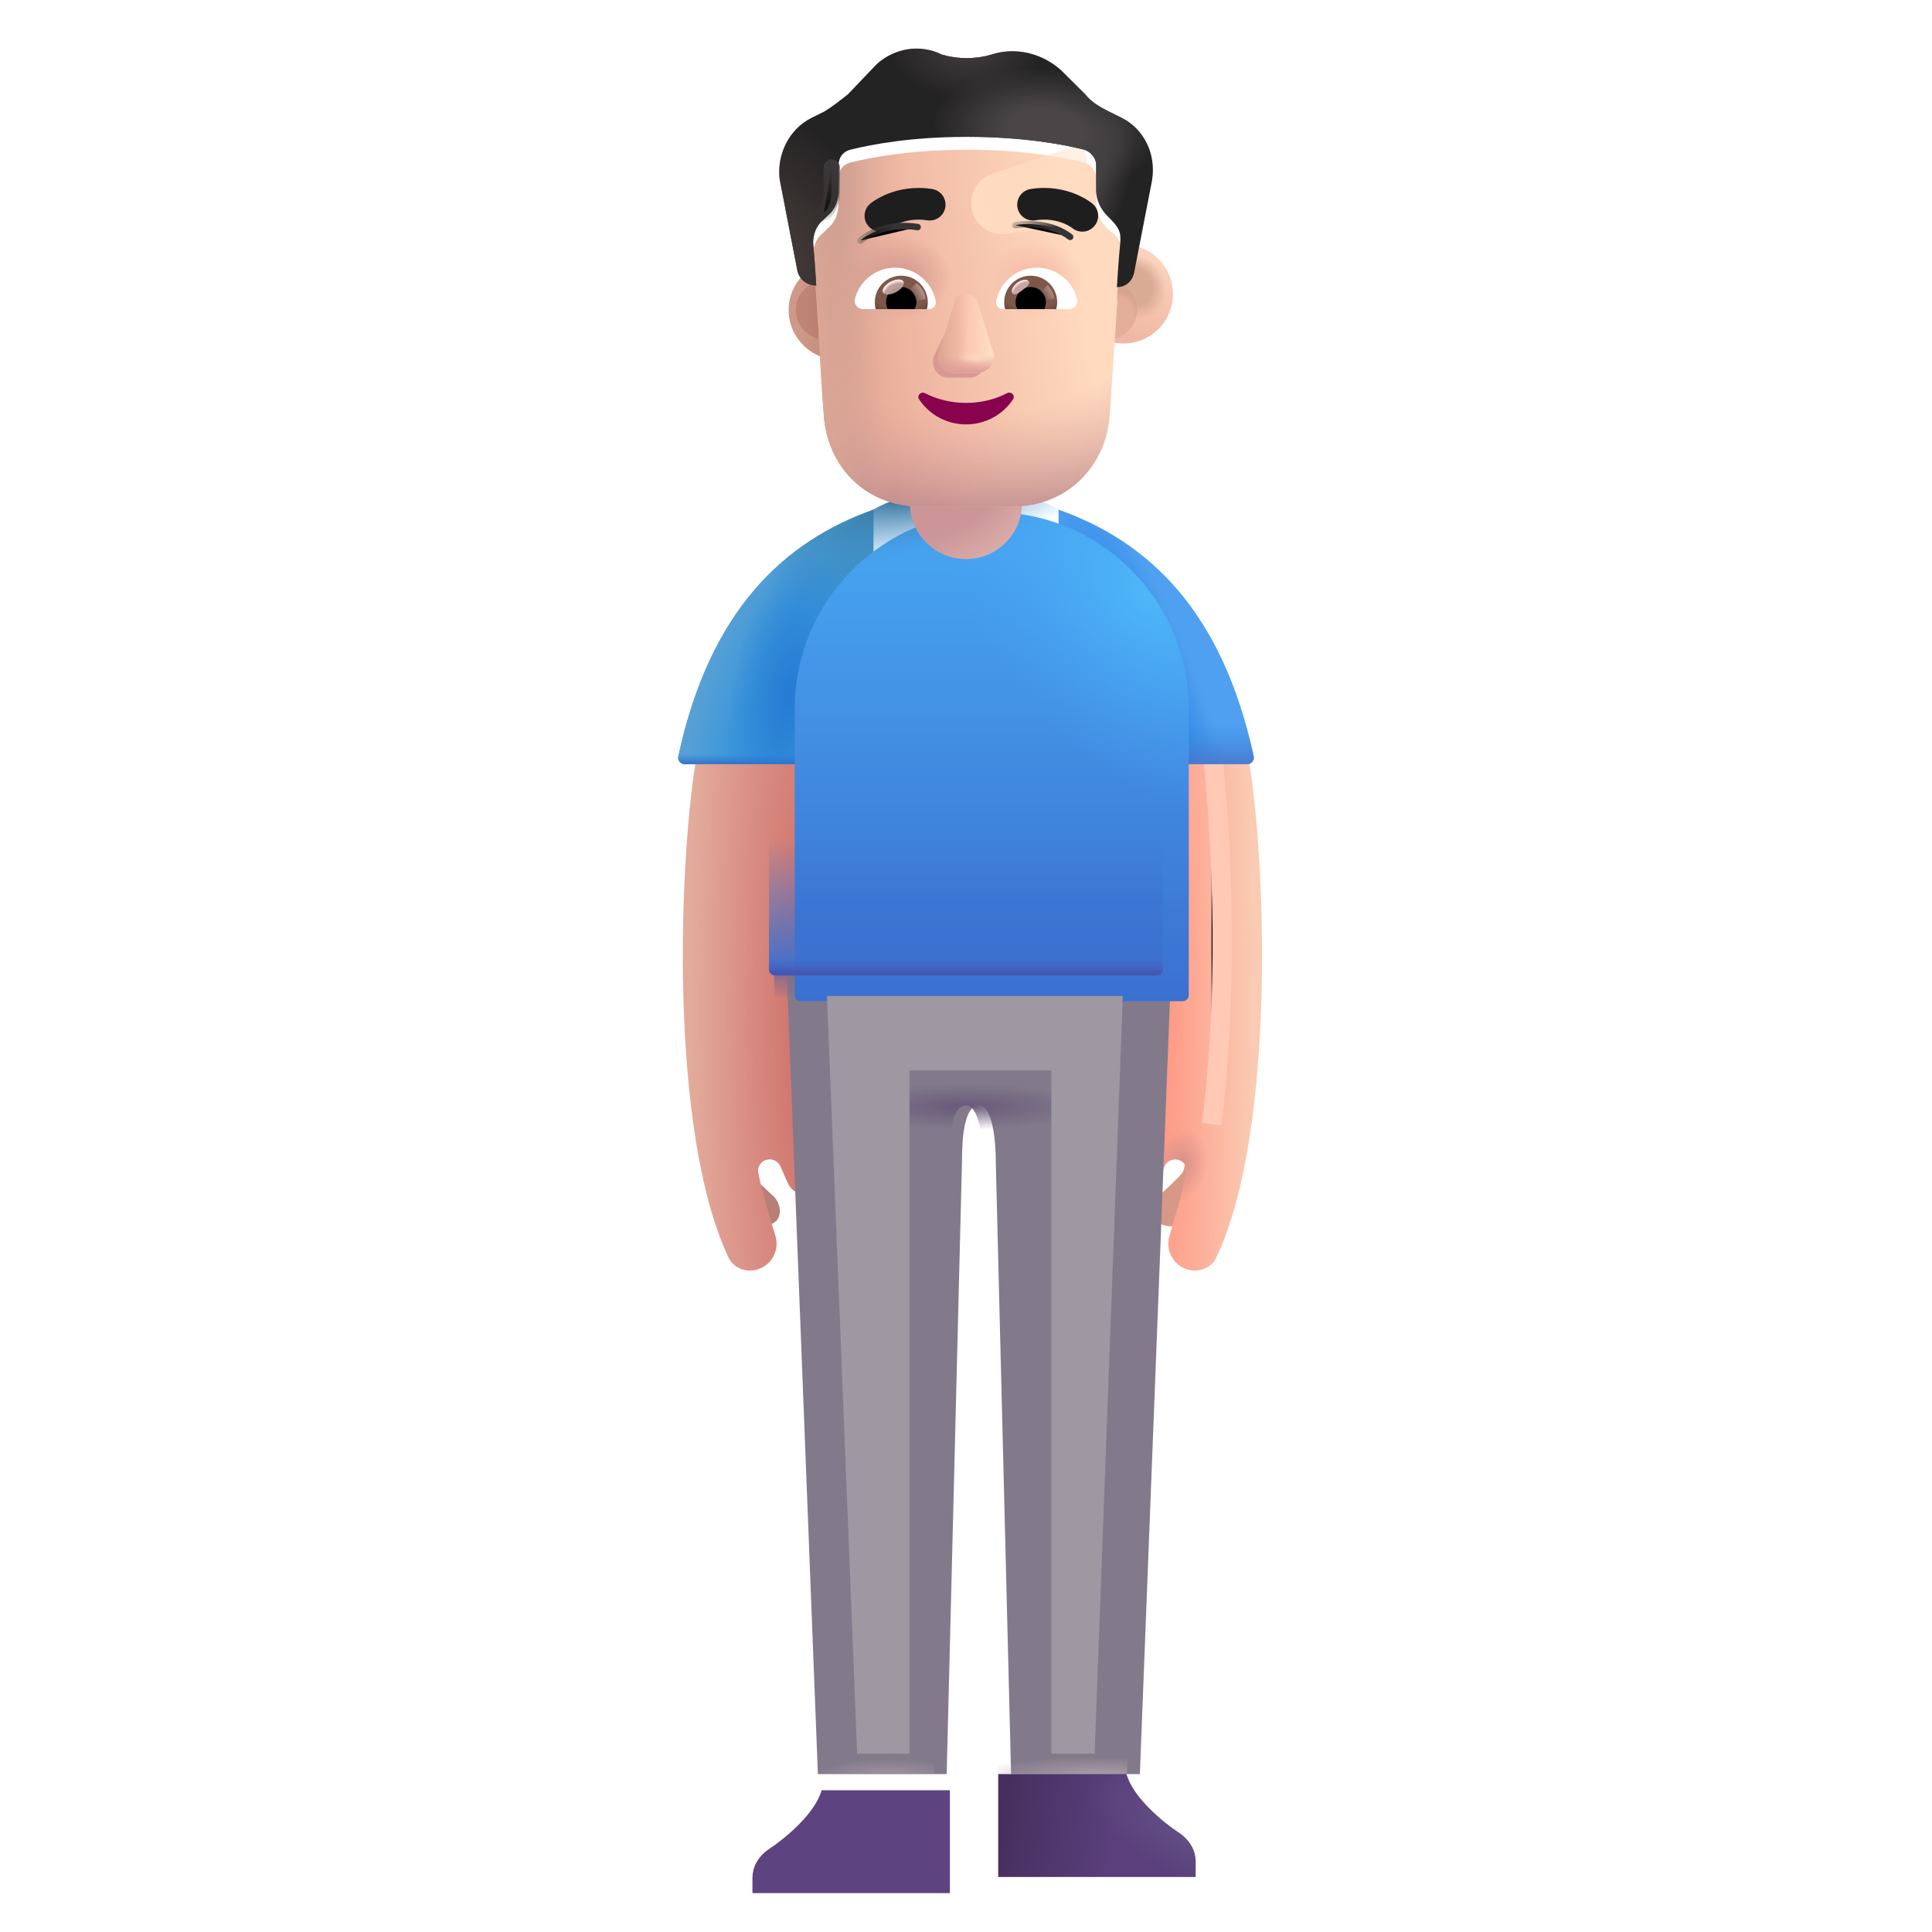 <svg viewBox="1 1 30 30" xmlns="http://www.w3.org/2000/svg">
<path d="M12.668 19.244C12.583 19.153 12.604 19.047 12.624 19.005H12.187L12.507 20.001C12.769 20.079 13.046 20.052 13.097 19.888C13.138 19.757 13.07 19.634 13.023 19.587C12.94 19.511 12.752 19.334 12.668 19.244Z" fill="#B87E78"/>
<path d="M19.332 19.244C19.417 19.153 19.396 19.047 19.375 19.005H19.813L19.493 20.001C19.231 20.079 18.954 20.052 18.903 19.888C18.862 19.757 18.93 19.634 18.977 19.587C19.06 19.511 19.248 19.334 19.332 19.244Z" fill="#D89888"/>
<g filter="url(#filter0_i_4002_184)">
<path d="M12.112 20.524C11.174 18.542 11.343 14.266 11.624 12.701H13.296C13.225 15.126 13.336 17.944 13.474 19.212C13.486 19.315 13.558 19.426 13.474 19.488C13.325 19.599 13.111 19.543 13.036 19.373L12.919 19.11C12.88 19.024 12.783 18.981 12.693 19.011C12.608 19.039 12.556 19.124 12.574 19.212C12.634 19.511 12.745 19.89 12.838 20.185C12.903 20.392 12.8 20.616 12.599 20.698C12.413 20.774 12.198 20.706 12.112 20.524Z" fill="#E3AB9B"/>
<path d="M12.112 20.524C11.174 18.542 11.343 14.266 11.624 12.701H13.296C13.225 15.126 13.336 17.944 13.474 19.212C13.486 19.315 13.558 19.426 13.474 19.488C13.325 19.599 13.111 19.543 13.036 19.373L12.919 19.11C12.88 19.024 12.783 18.981 12.693 19.011C12.608 19.039 12.556 19.124 12.574 19.212C12.634 19.511 12.745 19.89 12.838 20.185C12.903 20.392 12.8 20.616 12.599 20.698C12.413 20.774 12.198 20.706 12.112 20.524Z" fill="url(#paint0_radial_4002_184)"/>
</g>
<path d="M19.888 20.524C20.826 18.542 20.657 14.266 20.375 12.701H18.704C18.775 15.126 18.548 17.954 18.41 19.223C18.398 19.326 18.442 19.426 18.526 19.488C18.675 19.599 18.889 19.543 18.965 19.373L19.081 19.11C19.12 19.024 19.217 18.981 19.307 19.011C19.392 19.039 19.444 19.124 19.426 19.212C19.366 19.511 19.255 19.89 19.162 20.185C19.097 20.392 19.2 20.616 19.401 20.698C19.587 20.774 19.802 20.706 19.888 20.524Z" fill="#FACBB3"/>
<path d="M19.888 20.524C20.826 18.542 20.657 14.266 20.375 12.701H18.704C18.775 15.126 18.548 17.954 18.41 19.223C18.398 19.326 18.442 19.426 18.526 19.488C18.675 19.599 18.889 19.543 18.965 19.373L19.081 19.11C19.12 19.024 19.217 18.981 19.307 19.011C19.392 19.039 19.444 19.124 19.426 19.212C19.366 19.511 19.255 19.89 19.162 20.185C19.097 20.392 19.2 20.616 19.401 20.698C19.587 20.774 19.802 20.706 19.888 20.524Z" fill="url(#paint1_radial_4002_184)"/>
<path d="M19.888 20.524C20.826 18.542 20.657 14.266 20.375 12.701H18.704C18.775 15.126 18.548 17.954 18.41 19.223C18.398 19.326 18.442 19.426 18.526 19.488C18.675 19.599 18.889 19.543 18.965 19.373L19.081 19.11C19.12 19.024 19.217 18.981 19.307 19.011C19.392 19.039 19.444 19.124 19.426 19.212C19.366 19.511 19.255 19.89 19.162 20.185C19.097 20.392 19.2 20.616 19.401 20.698C19.587 20.774 19.802 20.706 19.888 20.524Z" fill="url(#paint2_radial_4002_184)"/>
<path d="M11.533 12.744C12.019 10.49 13.161 9.411 14.562 8.915V12.865H11.63C11.566 12.865 11.519 12.806 11.533 12.744Z" fill="#3B97DB"/>
<path d="M11.533 12.744C12.019 10.49 13.161 9.411 14.562 8.915V12.865H11.63C11.566 12.865 11.519 12.806 11.533 12.744Z" fill="url(#paint3_radial_4002_184)"/>
<path d="M11.533 12.744C12.019 10.49 13.161 9.411 14.562 8.915V12.865H11.63C11.566 12.865 11.519 12.806 11.533 12.744Z" fill="url(#paint4_radial_4002_184)"/>
<path d="M11.533 12.744C12.019 10.49 13.161 9.411 14.562 8.915V12.865H11.63C11.566 12.865 11.519 12.806 11.533 12.744Z" fill="url(#paint5_linear_4002_184)"/>
<path d="M11.533 12.744C12.019 10.49 13.161 9.411 14.562 8.915V12.865H11.63C11.566 12.865 11.519 12.806 11.533 12.744Z" fill="url(#paint6_radial_4002_184)"/>
<g filter="url(#filter1_f_4002_184)">
<path d="M19.813 12.581C19.938 13.581 20.113 16.156 19.813 18.456" stroke="#FFC9B6" stroke-width="0.3"/>
</g>
<path d="M20.468 12.744C19.981 10.49 18.839 9.411 17.438 8.915V12.865H20.37C20.434 12.865 20.481 12.806 20.468 12.744Z" fill="#4FA0F0"/>
<path d="M20.468 12.744C19.981 10.49 18.839 9.411 17.438 8.915V12.865H20.37C20.434 12.865 20.481 12.806 20.468 12.744Z" fill="url(#paint7_radial_4002_184)"/>
<path d="M20.468 12.744C19.981 10.49 18.839 9.411 17.438 8.915V12.865H20.37C20.434 12.865 20.481 12.806 20.468 12.744Z" fill="url(#paint8_linear_4002_184)"/>
<g filter="url(#filter2_i_4002_184)">
<path d="M13.016 16.095L13.5 28.548H15.5L15.738 19.025C15.738 18.697 15.767 18.165 16 18.165C16.212 18.165 16.263 18.72 16.262 19.025L16.5 28.548H18.5L18.984 16.095H13.016Z" fill="#827A8A"/>
</g>
<path d="M13.016 16.095L13.5 28.548H15.5L15.738 19.025C15.738 18.697 15.767 18.165 16 18.165C16.212 18.165 16.263 18.72 16.262 19.025L16.5 28.548H18.5L18.984 16.095H13.016Z" fill="url(#paint9_linear_4002_184)"/>
<path d="M13.016 16.095L13.5 28.548H15.5L15.738 19.025C15.738 18.697 15.767 18.165 16 18.165C16.212 18.165 16.263 18.72 16.262 19.025L16.5 28.548H18.5L18.984 16.095H13.016Z" fill="url(#paint10_radial_4002_184)"/>
<path d="M13.016 16.095L13.5 28.548H15.5L15.738 19.025C15.738 18.697 15.767 18.165 16 18.165C16.212 18.165 16.263 18.72 16.262 19.025L16.5 28.548H18.5L18.984 16.095H13.016Z" fill="url(#paint11_radial_4002_184)"/>
<path d="M13.016 16.095L13.5 28.548H15.5L15.738 19.025C15.738 18.697 15.767 18.165 16 18.165C16.212 18.165 16.263 18.72 16.262 19.025L16.5 28.548H18.5L18.984 16.095H13.016Z" fill="url(#paint12_radial_4002_184)"/>
<g filter="url(#filter3_i_4002_184)">
<path d="M12.941 11.611C12.941 9.921 14.311 8.552 16 8.552C17.689 8.552 19.059 9.921 19.059 11.611V16.052C19.059 16.104 19.017 16.146 18.965 16.146H13.035C12.983 16.146 12.941 16.104 12.941 16.052V11.611Z" fill="url(#paint13_linear_4002_184)"/>
<path d="M12.941 11.611C12.941 9.921 14.311 8.552 16 8.552C17.689 8.552 19.059 9.921 19.059 11.611V16.052C19.059 16.104 19.017 16.146 18.965 16.146H13.035C12.983 16.146 12.941 16.104 12.941 16.052V11.611Z" fill="url(#paint14_radial_4002_184)"/>
</g>
<path d="M12.941 11.611C12.941 9.921 14.311 8.552 16 8.552C17.689 8.552 19.059 9.921 19.059 11.611V16.052C19.059 16.104 19.017 16.146 18.965 16.146H13.035C12.983 16.146 12.941 16.104 12.941 16.052V11.611Z" fill="url(#paint15_linear_4002_184)"/>
<path d="M12.941 11.611C12.941 9.921 14.311 8.552 16 8.552C17.689 8.552 19.059 9.921 19.059 11.611V16.052C19.059 16.104 19.017 16.146 18.965 16.146H13.035C12.983 16.146 12.941 16.104 12.941 16.052V11.611Z" fill="url(#paint16_linear_4002_184)"/>
<path d="M12.941 11.611C12.941 9.921 14.311 8.552 16 8.552C17.689 8.552 19.059 9.921 19.059 11.611V16.052C19.059 16.104 19.017 16.146 18.965 16.146H13.035C12.983 16.146 12.941 16.104 12.941 16.052V11.611Z" fill="url(#paint17_radial_4002_184)"/>
<path d="M15.129 7.458H16.871V8.81C16.871 9.291 16.481 9.681 16 9.681C15.519 9.681 15.129 9.291 15.129 8.81V7.458Z" fill="url(#paint18_radial_4002_184)"/>
<g filter="url(#filter4_i_4002_184)">
<path d="M12.434 29.904V30.146H15.5V28.548H13.508C13.406 28.915 12.934 29.302 12.691 29.462C12.505 29.586 12.434 29.763 12.434 29.904Z" fill="#5D4480"/>
</g>
<path d="M19.566 29.904V30.146H16.5V28.548H18.492C18.594 28.915 19.066 29.302 19.309 29.462C19.495 29.586 19.566 29.763 19.566 29.904Z" fill="url(#paint19_linear_4002_184)"/>
<path d="M19.566 29.904V30.146H16.5V28.548H18.492C18.594 28.915 19.066 29.302 19.309 29.462C19.495 29.586 19.566 29.763 19.566 29.904Z" fill="url(#paint20_radial_4002_184)"/>
<g filter="url(#filter5_f_4002_184)">
<path d="M13.841 16.466L14.31 28.232H15.122V17.622H17.325V28.232H17.997L18.435 16.466H13.841Z" fill="#9D98A2"/>
</g>
<g filter="url(#filter6_i_4002_184)">
<circle cx="13.815" cy="5.815" r="0.769" fill="url(#paint21_radial_4002_184)"/>
</g>
<g filter="url(#filter7_f_4002_184)">
<circle cx="13.815" cy="5.815" r="0.458" fill="url(#paint22_linear_4002_184)"/>
</g>
<g filter="url(#filter8_i_4002_184)">
<circle cx="18.195" cy="5.815" r="0.769" fill="url(#paint23_linear_4002_184)"/>
<circle cx="18.195" cy="5.815" r="0.769" fill="url(#paint24_radial_4002_184)"/>
</g>
<g filter="url(#filter9_f_4002_184)">
<circle cx="18.195" cy="5.815" r="0.458" fill="#E4AF9A"/>
<circle cx="18.195" cy="5.815" r="0.458" fill="url(#paint25_radial_4002_184)"/>
<circle cx="18.195" cy="5.815" r="0.458" fill="url(#paint26_radial_4002_184)"/>
</g>
<g filter="url(#filter10_i_4002_184)">
<path d="M13.626 4.87C13.626 4.747 13.675 4.6 13.774 4.526L13.848 4.453C13.972 4.355 14.021 4.207 14.021 4.06V3.667C14.021 3.544 14.095 3.446 14.219 3.421C14.515 3.348 15.133 3.225 16.022 3.225C16.911 3.225 17.528 3.348 17.825 3.421C17.924 3.446 18.022 3.544 18.022 3.667V4.06C18.022 4.207 18.096 4.355 18.195 4.453C18.426 4.615 18.412 4.704 18.393 4.895C18.368 5.14 18.343 5.558 18.343 5.558C18.346 5.558 18.349 5.558 18.352 5.558L18.229 7.38C18.155 8.195 17.515 8.763 16.751 8.763H15.273C14.485 8.763 13.868 8.195 13.795 7.38C13.73 6.544 13.702 5.705 13.626 4.87Z" fill="url(#paint27_linear_4002_184)"/>
<path d="M13.626 4.87C13.626 4.747 13.675 4.6 13.774 4.526L13.848 4.453C13.972 4.355 14.021 4.207 14.021 4.06V3.667C14.021 3.544 14.095 3.446 14.219 3.421C14.515 3.348 15.133 3.225 16.022 3.225C16.911 3.225 17.528 3.348 17.825 3.421C17.924 3.446 18.022 3.544 18.022 3.667V4.06C18.022 4.207 18.096 4.355 18.195 4.453C18.426 4.615 18.412 4.704 18.393 4.895C18.368 5.14 18.343 5.558 18.343 5.558C18.346 5.558 18.349 5.558 18.352 5.558L18.229 7.38C18.155 8.195 17.515 8.763 16.751 8.763H15.273C14.485 8.763 13.868 8.195 13.795 7.38C13.73 6.544 13.702 5.705 13.626 4.87Z" fill="url(#paint28_radial_4002_184)"/>
<path d="M13.626 4.87C13.626 4.747 13.675 4.6 13.774 4.526L13.848 4.453C13.972 4.355 14.021 4.207 14.021 4.06V3.667C14.021 3.544 14.095 3.446 14.219 3.421C14.515 3.348 15.133 3.225 16.022 3.225C16.911 3.225 17.528 3.348 17.825 3.421C17.924 3.446 18.022 3.544 18.022 3.667V4.06C18.022 4.207 18.096 4.355 18.195 4.453C18.426 4.615 18.412 4.704 18.393 4.895C18.368 5.14 18.343 5.558 18.343 5.558C18.346 5.558 18.349 5.558 18.352 5.558L18.229 7.38C18.155 8.195 17.515 8.763 16.751 8.763H15.273C14.485 8.763 13.868 8.195 13.795 7.38C13.73 6.544 13.702 5.705 13.626 4.87Z" fill="url(#paint29_linear_4002_184)"/>
<path d="M13.626 4.87C13.626 4.747 13.675 4.6 13.774 4.526L13.848 4.453C13.972 4.355 14.021 4.207 14.021 4.06V3.667C14.021 3.544 14.095 3.446 14.219 3.421C14.515 3.348 15.133 3.225 16.022 3.225C16.911 3.225 17.528 3.348 17.825 3.421C17.924 3.446 18.022 3.544 18.022 3.667V4.06C18.022 4.207 18.096 4.355 18.195 4.453C18.426 4.615 18.412 4.704 18.393 4.895C18.368 5.14 18.343 5.558 18.343 5.558C18.346 5.558 18.349 5.558 18.352 5.558L18.229 7.38C18.155 8.195 17.515 8.763 16.751 8.763H15.273C14.485 8.763 13.868 8.195 13.795 7.38C13.73 6.544 13.702 5.705 13.626 4.87Z" fill="url(#paint30_linear_4002_184)"/>
<path d="M13.626 4.87C13.626 4.747 13.675 4.6 13.774 4.526L13.848 4.453C13.972 4.355 14.021 4.207 14.021 4.06V3.667C14.021 3.544 14.095 3.446 14.219 3.421C14.515 3.348 15.133 3.225 16.022 3.225C16.911 3.225 17.528 3.348 17.825 3.421C17.924 3.446 18.022 3.544 18.022 3.667V4.06C18.022 4.207 18.096 4.355 18.195 4.453C18.426 4.615 18.412 4.704 18.393 4.895C18.368 5.14 18.343 5.558 18.343 5.558C18.346 5.558 18.349 5.558 18.352 5.558L18.229 7.38C18.155 8.195 17.515 8.763 16.751 8.763H15.273C14.485 8.763 13.868 8.195 13.795 7.38C13.73 6.544 13.702 5.705 13.626 4.87Z" fill="url(#paint31_radial_4002_184)"/>
<path d="M13.626 4.87C13.626 4.747 13.675 4.6 13.774 4.526L13.848 4.453C13.972 4.355 14.021 4.207 14.021 4.06V3.667C14.021 3.544 14.095 3.446 14.219 3.421C14.515 3.348 15.133 3.225 16.022 3.225C16.911 3.225 17.528 3.348 17.825 3.421C17.924 3.446 18.022 3.544 18.022 3.667V4.06C18.022 4.207 18.096 4.355 18.195 4.453C18.426 4.615 18.412 4.704 18.393 4.895C18.368 5.14 18.343 5.558 18.343 5.558C18.346 5.558 18.349 5.558 18.352 5.558L18.229 7.38C18.155 8.195 17.515 8.763 16.751 8.763H15.273C14.485 8.763 13.868 8.195 13.795 7.38C13.73 6.544 13.702 5.705 13.626 4.87Z" fill="url(#paint32_radial_4002_184)"/>
</g>
<g filter="url(#filter11_f_4002_184)">
<path d="M17.826 3.225L16.409 3.697C16.168 3.778 16.03 4.032 16.095 4.278C16.157 4.513 16.384 4.665 16.625 4.633L18.034 4.444L17.826 3.225Z" fill="url(#paint33_linear_4002_184)"/>
</g>
<g filter="url(#filter12_i_4002_184)">
<path d="M18.22 2.832L18.418 2.93C18.763 3.102 18.961 3.495 18.887 3.912L18.615 5.312C18.591 5.457 18.495 5.554 18.352 5.558C18.349 5.558 18.346 5.558 18.343 5.558C18.343 5.558 18.368 5.14 18.393 4.895C18.413 4.695 18.378 4.634 18.195 4.453C18.096 4.354 18.022 4.207 18.022 4.06V3.667C18.022 3.544 17.924 3.446 17.825 3.421C17.528 3.348 16.911 3.225 16.022 3.225C15.133 3.225 14.515 3.348 14.219 3.421C14.095 3.446 14.021 3.544 14.021 3.667V4.06C14.021 4.207 13.972 4.354 13.848 4.453L13.774 4.526C13.675 4.6 13.626 4.747 13.626 4.87C13.651 5.14 13.675 5.533 13.675 5.533C13.668 5.533 13.66 5.533 13.653 5.532C13.515 5.523 13.402 5.427 13.379 5.288L13.107 3.888C13.058 3.495 13.256 3.102 13.601 2.93L13.799 2.832C13.922 2.758 14.046 2.66 14.169 2.562L14.614 2.095C14.886 1.85 15.281 1.776 15.627 1.948C15.874 2.021 16.145 2.021 16.392 1.948C16.763 1.825 17.183 1.923 17.479 2.193L17.849 2.562C17.948 2.685 18.072 2.758 18.22 2.832Z" fill="#242324"/>
<path d="M18.22 2.832L18.418 2.93C18.763 3.102 18.961 3.495 18.887 3.912L18.615 5.312C18.591 5.457 18.495 5.554 18.352 5.558C18.349 5.558 18.346 5.558 18.343 5.558C18.343 5.558 18.368 5.14 18.393 4.895C18.413 4.695 18.378 4.634 18.195 4.453C18.096 4.354 18.022 4.207 18.022 4.06V3.667C18.022 3.544 17.924 3.446 17.825 3.421C17.528 3.348 16.911 3.225 16.022 3.225C15.133 3.225 14.515 3.348 14.219 3.421C14.095 3.446 14.021 3.544 14.021 3.667V4.06C14.021 4.207 13.972 4.354 13.848 4.453L13.774 4.526C13.675 4.6 13.626 4.747 13.626 4.87C13.651 5.14 13.675 5.533 13.675 5.533C13.668 5.533 13.66 5.533 13.653 5.532C13.515 5.523 13.402 5.427 13.379 5.288L13.107 3.888C13.058 3.495 13.256 3.102 13.601 2.93L13.799 2.832C13.922 2.758 14.046 2.66 14.169 2.562L14.614 2.095C14.886 1.85 15.281 1.776 15.627 1.948C15.874 2.021 16.145 2.021 16.392 1.948C16.763 1.825 17.183 1.923 17.479 2.193L17.849 2.562C17.948 2.685 18.072 2.758 18.22 2.832Z" fill="url(#paint34_radial_4002_184)"/>
<path d="M18.22 2.832L18.418 2.93C18.763 3.102 18.961 3.495 18.887 3.912L18.615 5.312C18.591 5.457 18.495 5.554 18.352 5.558C18.349 5.558 18.346 5.558 18.343 5.558C18.343 5.558 18.368 5.14 18.393 4.895C18.413 4.695 18.378 4.634 18.195 4.453C18.096 4.354 18.022 4.207 18.022 4.06V3.667C18.022 3.544 17.924 3.446 17.825 3.421C17.528 3.348 16.911 3.225 16.022 3.225C15.133 3.225 14.515 3.348 14.219 3.421C14.095 3.446 14.021 3.544 14.021 3.667V4.06C14.021 4.207 13.972 4.354 13.848 4.453L13.774 4.526C13.675 4.6 13.626 4.747 13.626 4.87C13.651 5.14 13.675 5.533 13.675 5.533C13.668 5.533 13.66 5.533 13.653 5.532C13.515 5.523 13.402 5.427 13.379 5.288L13.107 3.888C13.058 3.495 13.256 3.102 13.601 2.93L13.799 2.832C13.922 2.758 14.046 2.66 14.169 2.562L14.614 2.095C14.886 1.85 15.281 1.776 15.627 1.948C15.874 2.021 16.145 2.021 16.392 1.948C16.763 1.825 17.183 1.923 17.479 2.193L17.849 2.562C17.948 2.685 18.072 2.758 18.22 2.832Z" fill="url(#paint35_radial_4002_184)"/>
<path d="M18.22 2.832L18.418 2.93C18.763 3.102 18.961 3.495 18.887 3.912L18.615 5.312C18.591 5.457 18.495 5.554 18.352 5.558C18.349 5.558 18.346 5.558 18.343 5.558C18.343 5.558 18.368 5.14 18.393 4.895C18.413 4.695 18.378 4.634 18.195 4.453C18.096 4.354 18.022 4.207 18.022 4.06V3.667C18.022 3.544 17.924 3.446 17.825 3.421C17.528 3.348 16.911 3.225 16.022 3.225C15.133 3.225 14.515 3.348 14.219 3.421C14.095 3.446 14.021 3.544 14.021 3.667V4.06C14.021 4.207 13.972 4.354 13.848 4.453L13.774 4.526C13.675 4.6 13.626 4.747 13.626 4.87C13.651 5.14 13.675 5.533 13.675 5.533C13.668 5.533 13.66 5.533 13.653 5.532C13.515 5.523 13.402 5.427 13.379 5.288L13.107 3.888C13.058 3.495 13.256 3.102 13.601 2.93L13.799 2.832C13.922 2.758 14.046 2.66 14.169 2.562L14.614 2.095C14.886 1.85 15.281 1.776 15.627 1.948C15.874 2.021 16.145 2.021 16.392 1.948C16.763 1.825 17.183 1.923 17.479 2.193L17.849 2.562C17.948 2.685 18.072 2.758 18.22 2.832Z" fill="url(#paint36_radial_4002_184)"/>
<path d="M18.22 2.832L18.418 2.93C18.763 3.102 18.961 3.495 18.887 3.912L18.615 5.312C18.591 5.457 18.495 5.554 18.352 5.558C18.349 5.558 18.346 5.558 18.343 5.558C18.343 5.558 18.368 5.14 18.393 4.895C18.413 4.695 18.378 4.634 18.195 4.453C18.096 4.354 18.022 4.207 18.022 4.06V3.667C18.022 3.544 17.924 3.446 17.825 3.421C17.528 3.348 16.911 3.225 16.022 3.225C15.133 3.225 14.515 3.348 14.219 3.421C14.095 3.446 14.021 3.544 14.021 3.667V4.06C14.021 4.207 13.972 4.354 13.848 4.453L13.774 4.526C13.675 4.6 13.626 4.747 13.626 4.87C13.651 5.14 13.675 5.533 13.675 5.533C13.668 5.533 13.66 5.533 13.653 5.532C13.515 5.523 13.402 5.427 13.379 5.288L13.107 3.888C13.058 3.495 13.256 3.102 13.601 2.93L13.799 2.832C13.922 2.758 14.046 2.66 14.169 2.562L14.614 2.095C14.886 1.85 15.281 1.776 15.627 1.948C15.874 2.021 16.145 2.021 16.392 1.948C16.763 1.825 17.183 1.923 17.479 2.193L17.849 2.562C17.948 2.685 18.072 2.758 18.22 2.832Z" fill="url(#paint37_radial_4002_184)"/>
</g>
<g filter="url(#filter13_f_4002_184)">
<path d="M15.874 5.758L15.497 6.541C15.45 6.702 15.562 6.863 15.721 6.863H16.061C16.22 6.863 16.332 6.699 16.285 6.541L16.056 5.758C16.007 5.585 15.926 5.585 15.874 5.758Z" fill="#D89992"/>
</g>
<g filter="url(#filter14_f_4002_184)">
<path d="M15.825 5.683L15.581 6.466C15.531 6.627 15.65 6.788 15.82 6.788H16.182C16.352 6.788 16.472 6.624 16.422 6.466L16.177 5.683C16.125 5.51 15.88 5.51 15.825 5.683Z" fill="#FBC4B1"/>
<path d="M15.825 5.683L15.581 6.466C15.531 6.627 15.65 6.788 15.82 6.788H16.182C16.352 6.788 16.472 6.624 16.422 6.466L16.177 5.683C16.125 5.51 15.88 5.51 15.825 5.683Z" fill="url(#paint38_linear_4002_184)"/>
<path d="M15.825 5.683L15.581 6.466C15.531 6.627 15.65 6.788 15.82 6.788H16.182C16.352 6.788 16.472 6.624 16.422 6.466L16.177 5.683C16.125 5.51 15.88 5.51 15.825 5.683Z" fill="url(#paint39_linear_4002_184)"/>
<path d="M15.825 5.683L15.581 6.466C15.531 6.627 15.65 6.788 15.82 6.788H16.182C16.352 6.788 16.472 6.624 16.422 6.466L16.177 5.683C16.125 5.51 15.88 5.51 15.825 5.683Z" fill="url(#paint40_linear_4002_184)"/>
<path d="M15.825 5.683L15.581 6.466C15.531 6.627 15.65 6.788 15.82 6.788H16.182C16.352 6.788 16.472 6.624 16.422 6.466L16.177 5.683C16.125 5.51 15.88 5.51 15.825 5.683Z" fill="url(#paint41_radial_4002_184)"/>
</g>
<path d="M16.001 7.256C15.767 7.256 15.548 7.201 15.363 7.105C15.3 7.073 15.232 7.144 15.272 7.201C15.426 7.434 15.695 7.59 16.001 7.59C16.307 7.59 16.576 7.434 16.73 7.201C16.77 7.141 16.702 7.073 16.639 7.105C16.454 7.201 16.237 7.256 16.001 7.256Z" fill="#88024E"/>
<g filter="url(#filter15_i_4002_184)">
<path d="M17.713 4.562L17.713 4.562L17.712 4.561L17.71 4.559L17.704 4.555C17.7 4.552 17.695 4.547 17.688 4.542C17.674 4.532 17.656 4.52 17.633 4.505C17.587 4.477 17.522 4.441 17.44 4.408C17.275 4.343 17.039 4.29 16.753 4.335C16.619 4.357 16.527 4.482 16.548 4.617C16.569 4.751 16.695 4.842 16.829 4.821C17.012 4.792 17.159 4.826 17.259 4.865C17.31 4.885 17.348 4.907 17.372 4.922C17.384 4.929 17.393 4.935 17.398 4.939C17.399 4.94 17.401 4.941 17.401 4.942C17.505 5.027 17.659 5.012 17.745 4.908C17.832 4.804 17.818 4.649 17.713 4.562Z" fill="#1E1E1E"/>
</g>
<g filter="url(#filter16_i_4002_184)">
<path d="M14.264 4.562L14.264 4.562L14.264 4.562L14.265 4.561L14.267 4.559L14.273 4.555C14.277 4.552 14.283 4.547 14.289 4.542C14.303 4.532 14.321 4.52 14.344 4.505C14.39 4.477 14.455 4.441 14.537 4.408C14.703 4.343 14.939 4.29 15.225 4.335C15.359 4.357 15.45 4.482 15.429 4.617C15.408 4.751 15.282 4.842 15.148 4.821C14.965 4.792 14.818 4.826 14.718 4.865C14.668 4.885 14.629 4.907 14.605 4.922C14.593 4.929 14.584 4.935 14.58 4.939C14.578 4.94 14.576 4.941 14.576 4.942C14.472 5.027 14.318 5.012 14.232 4.908C14.145 4.804 14.159 4.649 14.264 4.562Z" fill="#1E1E1E"/>
</g>
<path d="M17.101 5.156C17.401 5.156 17.655 5.363 17.724 5.643C17.745 5.724 17.683 5.8 17.601 5.8H16.574C16.509 5.8 16.456 5.74 16.469 5.675C16.527 5.38 16.787 5.156 17.101 5.156Z" fill="white"/>
<path d="M17.005 5.281C17.233 5.281 17.416 5.466 17.416 5.692C17.416 5.729 17.41 5.767 17.401 5.8H16.608C16.598 5.765 16.593 5.729 16.593 5.692C16.593 5.466 16.777 5.281 17.005 5.281Z" fill="url(#paint42_radial_4002_184)"/>
<path d="M16.77 5.692C16.77 5.561 16.875 5.457 17.005 5.457C17.136 5.457 17.241 5.561 17.241 5.692C17.241 5.731 17.231 5.768 17.215 5.8H16.798C16.779 5.768 16.77 5.731 16.77 5.692Z" fill="black"/>
<g filter="url(#filter17_f_4002_184)">
<path d="M16.975 5.368C17.004 5.407 16.943 5.455 16.874 5.507C16.804 5.559 16.752 5.595 16.723 5.556C16.694 5.517 16.727 5.443 16.796 5.391C16.866 5.339 16.946 5.329 16.975 5.368Z" fill="#C7A7A3"/>
<path d="M16.975 5.368C17.004 5.407 16.943 5.455 16.874 5.507C16.804 5.559 16.752 5.595 16.723 5.556C16.694 5.517 16.727 5.443 16.796 5.391C16.866 5.339 16.946 5.329 16.975 5.368Z" fill="url(#paint43_radial_4002_184)"/>
</g>
<g filter="url(#filter18_f_4002_184)">
<path d="M17.371 5.638C17.356 5.531 17.294 5.451 17.265 5.425L17.145 5.556L17.199 5.661L17.371 5.638Z" fill="url(#paint44_linear_4002_184)"/>
</g>
<path d="M14.899 5.156C14.598 5.156 14.345 5.363 14.275 5.643C14.255 5.724 14.317 5.8 14.399 5.8H15.426C15.491 5.8 15.543 5.74 15.53 5.675C15.473 5.38 15.211 5.156 14.899 5.156Z" fill="white"/>
<path d="M14.994 5.281C14.767 5.281 14.584 5.466 14.584 5.692C14.584 5.729 14.589 5.767 14.598 5.8H15.392C15.402 5.765 15.407 5.729 15.407 5.692C15.405 5.466 15.222 5.281 14.994 5.281Z" fill="url(#paint45_radial_4002_184)"/>
<path d="M15.23 5.692C15.23 5.561 15.125 5.457 14.994 5.457C14.864 5.457 14.759 5.561 14.759 5.692C14.759 5.731 14.768 5.768 14.785 5.8H15.202C15.218 5.768 15.23 5.731 15.23 5.692Z" fill="black"/>
<g filter="url(#filter19_f_4002_184)">
<path d="M15.37 5.644C15.37 5.511 15.262 5.422 15.233 5.396L15.1 5.524L15.182 5.69L15.37 5.644Z" fill="url(#paint46_linear_4002_184)"/>
</g>
<g filter="url(#filter20_f_4002_184)">
<ellipse cx="14.87" cy="5.456" rx="0.179" ry="0.091" transform="rotate(-27.914 14.87 5.456)" fill="#C7A7A3" fill-opacity="0.9"/>
<ellipse cx="14.87" cy="5.456" rx="0.179" ry="0.091" transform="rotate(-27.914 14.87 5.456)" fill="url(#paint47_radial_4002_184)"/>
</g>
<g filter="url(#filter21_f_4002_184)">
<path d="M16.766 4.496C16.964 4.461 17.35 4.471 17.617 4.679" stroke="url(#paint48_linear_4002_184)" stroke-width="0.1" stroke-linecap="round"/>
</g>
<g filter="url(#filter22_f_4002_184)">
<path d="M14.362 4.734C14.513 4.601 14.842 4.461 15.249 4.526" stroke="url(#paint49_linear_4002_184)" stroke-width="0.1" stroke-linecap="round"/>
</g>
<g filter="url(#filter23_f_4002_184)">
<path d="M13.914 3.599V4.013C13.91 4.081 13.882 4.234 13.795 4.299" stroke="url(#paint50_linear_4002_184)" stroke-width="0.25" stroke-linecap="round"/>
</g>
<defs>
<filter id="filter0_i_4002_184" x="11.403" y="12.701" width="2.311" height="8.028" filterUnits="userSpaceOnUse" color-interpolation-filters="sRGB">
<feFlood flood-opacity="0" result="BackgroundImageFix"/>
<feBlend mode="normal" in="SourceGraphic" in2="BackgroundImageFix" result="shape"/>
<feColorMatrix in="SourceAlpha" type="matrix" values="0 0 0 0 0 0 0 0 0 0 0 0 0 0 0 0 0 0 127 0" result="hardAlpha"/>
<feOffset dx="0.2"/>
<feGaussianBlur stdDeviation="0.1"/>
<feComposite in2="hardAlpha" operator="arithmetic" k2="-1" k3="1"/>
<feColorMatrix type="matrix" values="0 0 0 0 0.973 0 0 0 0 0.749 0 0 0 0 0.659 0 0 0 1 0"/>
<feBlend mode="normal" in2="shape" result="effect1_innerShadow_4002_184"/>
</filter>
<filter id="filter1_f_4002_184" x="19.164" y="12.063" width="1.464" height="6.913" filterUnits="userSpaceOnUse" color-interpolation-filters="sRGB">
<feFlood flood-opacity="0" result="BackgroundImageFix"/>
<feBlend mode="normal" in="SourceGraphic" in2="BackgroundImageFix" result="shape"/>
<feGaussianBlur stdDeviation="0.25" result="effect1_foregroundBlur_4002_184"/>
</filter>
<filter id="filter2_i_4002_184" x="13.016" y="16.095" width="6.169" height="12.453" filterUnits="userSpaceOnUse" color-interpolation-filters="sRGB">
<feFlood flood-opacity="0" result="BackgroundImageFix"/>
<feBlend mode="normal" in="SourceGraphic" in2="BackgroundImageFix" result="shape"/>
<feColorMatrix in="SourceAlpha" type="matrix" values="0 0 0 0 0 0 0 0 0 0 0 0 0 0 0 0 0 0 127 0" result="hardAlpha"/>
<feOffset dx="0.2"/>
<feGaussianBlur stdDeviation="0.4"/>
<feComposite in2="hardAlpha" operator="arithmetic" k2="-1" k3="1"/>
<feColorMatrix type="matrix" values="0 0 0 0 0.486 0 0 0 0 0.463 0 0 0 0 0.506 0 0 0 1 0"/>
<feBlend mode="normal" in2="shape" result="effect1_innerShadow_4002_184"/>
</filter>
<filter id="filter3_i_4002_184" x="12.941" y="8.552" width="6.517" height="7.994" filterUnits="userSpaceOnUse" color-interpolation-filters="sRGB">
<feFlood flood-opacity="0" result="BackgroundImageFix"/>
<feBlend mode="normal" in="SourceGraphic" in2="BackgroundImageFix" result="shape"/>
<feColorMatrix in="SourceAlpha" type="matrix" values="0 0 0 0 0 0 0 0 0 0 0 0 0 0 0 0 0 0 127 0" result="hardAlpha"/>
<feOffset dx="0.4" dy="0.4"/>
<feGaussianBlur stdDeviation="0.4"/>
<feComposite in2="hardAlpha" operator="arithmetic" k2="-1" k3="1"/>
<feColorMatrix type="matrix" values="0 0 0 0 0.369 0 0 0 0 0.561 0 0 0 0 0.784 0 0 0 1 0"/>
<feBlend mode="normal" in2="shape" result="effect1_innerShadow_4002_184"/>
</filter>
<filter id="filter4_i_4002_184" x="12.434" y="28.548" width="3.316" height="1.848" filterUnits="userSpaceOnUse" color-interpolation-filters="sRGB">
<feFlood flood-opacity="0" result="BackgroundImageFix"/>
<feBlend mode="normal" in="SourceGraphic" in2="BackgroundImageFix" result="shape"/>
<feColorMatrix in="SourceAlpha" type="matrix" values="0 0 0 0 0 0 0 0 0 0 0 0 0 0 0 0 0 0 127 0" result="hardAlpha"/>
<feOffset dx="0.25" dy="0.25"/>
<feGaussianBlur stdDeviation="0.25"/>
<feComposite in2="hardAlpha" operator="arithmetic" k2="-1" k3="1"/>
<feColorMatrix type="matrix" values="0 0 0 0 0.314 0 0 0 0 0.235 0 0 0 0 0.431 0 0 0 1 0"/>
<feBlend mode="normal" in2="shape" result="effect1_innerShadow_4002_184"/>
</filter>
<filter id="filter5_f_4002_184" x="12.841" y="15.466" width="6.594" height="13.766" filterUnits="userSpaceOnUse" color-interpolation-filters="sRGB">
<feFlood flood-opacity="0" result="BackgroundImageFix"/>
<feBlend mode="normal" in="SourceGraphic" in2="BackgroundImageFix" result="shape"/>
<feGaussianBlur stdDeviation="0.5" result="effect1_foregroundBlur_4002_184"/>
</filter>
<filter id="filter6_i_4002_184" x="13.046" y="5.046" width="1.737" height="1.537" filterUnits="userSpaceOnUse" color-interpolation-filters="sRGB">
<feFlood flood-opacity="0" result="BackgroundImageFix"/>
<feBlend mode="normal" in="SourceGraphic" in2="BackgroundImageFix" result="shape"/>
<feColorMatrix in="SourceAlpha" type="matrix" values="0 0 0 0 0 0 0 0 0 0 0 0 0 0 0 0 0 0 127 0" result="hardAlpha"/>
<feOffset dx="0.2"/>
<feGaussianBlur stdDeviation="0.15"/>
<feComposite in2="hardAlpha" operator="arithmetic" k2="-1" k3="1"/>
<feColorMatrix type="matrix" values="0 0 0 0 0.918 0 0 0 0 0.694 0 0 0 0 0.608 0 0 0 1 0"/>
<feBlend mode="normal" in2="shape" result="effect1_innerShadow_4002_184"/>
</filter>
<filter id="filter7_f_4002_184" x="12.857" y="4.856" width="1.916" height="1.916" filterUnits="userSpaceOnUse" color-interpolation-filters="sRGB">
<feFlood flood-opacity="0" result="BackgroundImageFix"/>
<feBlend mode="normal" in="SourceGraphic" in2="BackgroundImageFix" result="shape"/>
<feGaussianBlur stdDeviation="0.25" result="effect1_foregroundBlur_4002_184"/>
</filter>
<filter id="filter8_i_4002_184" x="17.427" y="4.796" width="1.787" height="1.787" filterUnits="userSpaceOnUse" color-interpolation-filters="sRGB">
<feFlood flood-opacity="0" result="BackgroundImageFix"/>
<feBlend mode="normal" in="SourceGraphic" in2="BackgroundImageFix" result="shape"/>
<feColorMatrix in="SourceAlpha" type="matrix" values="0 0 0 0 0 0 0 0 0 0 0 0 0 0 0 0 0 0 127 0" result="hardAlpha"/>
<feOffset dx="0.25" dy="-0.25"/>
<feGaussianBlur stdDeviation="0.25"/>
<feComposite in2="hardAlpha" operator="arithmetic" k2="-1" k3="1"/>
<feColorMatrix type="matrix" values="0 0 0 0 0.843 0 0 0 0 0.624 0 0 0 0 0.58 0 0 0 1 0"/>
<feBlend mode="normal" in2="shape" result="effect1_innerShadow_4002_184"/>
</filter>
<filter id="filter9_f_4002_184" x="17.237" y="4.856" width="1.916" height="1.916" filterUnits="userSpaceOnUse" color-interpolation-filters="sRGB">
<feFlood flood-opacity="0" result="BackgroundImageFix"/>
<feBlend mode="normal" in="SourceGraphic" in2="BackgroundImageFix" result="shape"/>
<feGaussianBlur stdDeviation="0.25" result="effect1_foregroundBlur_4002_184"/>
</filter>
<filter id="filter10_i_4002_184" x="13.626" y="3.225" width="4.777" height="5.638" filterUnits="userSpaceOnUse" color-interpolation-filters="sRGB">
<feFlood flood-opacity="0" result="BackgroundImageFix"/>
<feBlend mode="normal" in="SourceGraphic" in2="BackgroundImageFix" result="shape"/>
<feColorMatrix in="SourceAlpha" type="matrix" values="0 0 0 0 0 0 0 0 0 0 0 0 0 0 0 0 0 0 127 0" result="hardAlpha"/>
<feOffset dy="0.1"/>
<feGaussianBlur stdDeviation="0.075"/>
<feComposite in2="hardAlpha" operator="arithmetic" k2="-1" k3="1"/>
<feColorMatrix type="matrix" values="0 0 0 0 0.82 0 0 0 0 0.616 0 0 0 0 0.51 0 0 0 1 0"/>
<feBlend mode="normal" in2="shape" result="effect1_innerShadow_4002_184"/>
</filter>
<filter id="filter11_f_4002_184" x="15.579" y="2.725" width="2.955" height="2.412" filterUnits="userSpaceOnUse" color-interpolation-filters="sRGB">
<feFlood flood-opacity="0" result="BackgroundImageFix"/>
<feBlend mode="normal" in="SourceGraphic" in2="BackgroundImageFix" result="shape"/>
<feGaussianBlur stdDeviation="0.25" result="effect1_foregroundBlur_4002_184"/>
</filter>
<filter id="filter12_i_4002_184" x="13.1" y="1.754" width="5.802" height="3.804" filterUnits="userSpaceOnUse" color-interpolation-filters="sRGB">
<feFlood flood-opacity="0" result="BackgroundImageFix"/>
<feBlend mode="normal" in="SourceGraphic" in2="BackgroundImageFix" result="shape"/>
<feColorMatrix in="SourceAlpha" type="matrix" values="0 0 0 0 0 0 0 0 0 0 0 0 0 0 0 0 0 0 127 0" result="hardAlpha"/>
<feOffset dy="-0.1"/>
<feGaussianBlur stdDeviation="0.075"/>
<feComposite in2="hardAlpha" operator="arithmetic" k2="-1" k3="1"/>
<feColorMatrix type="matrix" values="0 0 0 0 0.039 0 0 0 0 0.008 0 0 0 0 0.02 0 0 0 1 0"/>
<feBlend mode="normal" in2="shape" result="effect1_innerShadow_4002_184"/>
</filter>
<filter id="filter13_f_4002_184" x="14.736" y="4.878" width="2.31" height="2.735" filterUnits="userSpaceOnUse" color-interpolation-filters="sRGB">
<feFlood flood-opacity="0" result="BackgroundImageFix"/>
<feBlend mode="normal" in="SourceGraphic" in2="BackgroundImageFix" result="shape"/>
<feGaussianBlur stdDeviation="0.375" result="effect1_foregroundBlur_4002_184"/>
</filter>
<filter id="filter14_f_4002_184" x="15.469" y="5.453" width="1.064" height="1.435" filterUnits="userSpaceOnUse" color-interpolation-filters="sRGB">
<feFlood flood-opacity="0" result="BackgroundImageFix"/>
<feBlend mode="normal" in="SourceGraphic" in2="BackgroundImageFix" result="shape"/>
<feGaussianBlur stdDeviation="0.05" result="effect1_foregroundBlur_4002_184"/>
</filter>
<filter id="filter15_i_4002_184" x="16.545" y="3.919" width="1.507" height="1.078" filterUnits="userSpaceOnUse" color-interpolation-filters="sRGB">
<feFlood flood-opacity="0" result="BackgroundImageFix"/>
<feBlend mode="normal" in="SourceGraphic" in2="BackgroundImageFix" result="shape"/>
<feColorMatrix in="SourceAlpha" type="matrix" values="0 0 0 0 0 0 0 0 0 0 0 0 0 0 0 0 0 0 127 0" result="hardAlpha"/>
<feOffset dx="0.25" dy="-0.4"/>
<feGaussianBlur stdDeviation="0.3"/>
<feComposite in2="hardAlpha" operator="arithmetic" k2="-1" k3="1"/>
<feColorMatrix type="matrix" values="0 0 0 0 0.043 0 0 0 0 0.02 0 0 0 0 0.027 0 0 0 1 0"/>
<feBlend mode="normal" in2="shape" result="effect1_innerShadow_4002_184"/>
</filter>
<filter id="filter16_i_4002_184" x="14.175" y="3.919" width="1.507" height="1.078" filterUnits="userSpaceOnUse" color-interpolation-filters="sRGB">
<feFlood flood-opacity="0" result="BackgroundImageFix"/>
<feBlend mode="normal" in="SourceGraphic" in2="BackgroundImageFix" result="shape"/>
<feColorMatrix in="SourceAlpha" type="matrix" values="0 0 0 0 0 0 0 0 0 0 0 0 0 0 0 0 0 0 127 0" result="hardAlpha"/>
<feOffset dx="0.25" dy="-0.4"/>
<feGaussianBlur stdDeviation="0.3"/>
<feComposite in2="hardAlpha" operator="arithmetic" k2="-1" k3="1"/>
<feColorMatrix type="matrix" values="0 0 0 0 0.043 0 0 0 0 0.02 0 0 0 0 0.027 0 0 0 1 0"/>
<feBlend mode="normal" in2="shape" result="effect1_innerShadow_4002_184"/>
</filter>
<filter id="filter17_f_4002_184" x="16.612" y="5.244" width="0.47" height="0.428" filterUnits="userSpaceOnUse" color-interpolation-filters="sRGB">
<feFlood flood-opacity="0" result="BackgroundImageFix"/>
<feBlend mode="normal" in="SourceGraphic" in2="BackgroundImageFix" result="shape"/>
<feGaussianBlur stdDeviation="0.05" result="effect1_foregroundBlur_4002_184"/>
</filter>
<filter id="filter18_f_4002_184" x="16.945" y="5.225" width="0.626" height="0.636" filterUnits="userSpaceOnUse" color-interpolation-filters="sRGB">
<feFlood flood-opacity="0" result="BackgroundImageFix"/>
<feBlend mode="normal" in="SourceGraphic" in2="BackgroundImageFix" result="shape"/>
<feGaussianBlur stdDeviation="0.1" result="effect1_foregroundBlur_4002_184"/>
</filter>
<filter id="filter19_f_4002_184" x="14.9" y="5.196" width="0.67" height="0.695" filterUnits="userSpaceOnUse" color-interpolation-filters="sRGB">
<feFlood flood-opacity="0" result="BackgroundImageFix"/>
<feBlend mode="normal" in="SourceGraphic" in2="BackgroundImageFix" result="shape"/>
<feGaussianBlur stdDeviation="0.1" result="effect1_foregroundBlur_4002_184"/>
</filter>
<filter id="filter20_f_4002_184" x="14.606" y="5.24" width="0.528" height="0.432" filterUnits="userSpaceOnUse" color-interpolation-filters="sRGB">
<feFlood flood-opacity="0" result="BackgroundImageFix"/>
<feBlend mode="normal" in="SourceGraphic" in2="BackgroundImageFix" result="shape"/>
<feGaussianBlur stdDeviation="0.05" result="effect1_foregroundBlur_4002_184"/>
</filter>
<filter id="filter21_f_4002_184" x="16.566" y="4.28" width="1.252" height="0.599" filterUnits="userSpaceOnUse" color-interpolation-filters="sRGB">
<feFlood flood-opacity="0" result="BackgroundImageFix"/>
<feBlend mode="normal" in="SourceGraphic" in2="BackgroundImageFix" result="shape"/>
<feGaussianBlur stdDeviation="0.075" result="effect1_foregroundBlur_4002_184"/>
</filter>
<filter id="filter22_f_4002_184" x="14.162" y="4.31" width="1.287" height="0.625" filterUnits="userSpaceOnUse" color-interpolation-filters="sRGB">
<feFlood flood-opacity="0" result="BackgroundImageFix"/>
<feBlend mode="normal" in="SourceGraphic" in2="BackgroundImageFix" result="shape"/>
<feGaussianBlur stdDeviation="0.075" result="effect1_foregroundBlur_4002_184"/>
</filter>
<filter id="filter23_f_4002_184" x="13.42" y="3.224" width="0.869" height="1.45" filterUnits="userSpaceOnUse" color-interpolation-filters="sRGB">
<feFlood flood-opacity="0" result="BackgroundImageFix"/>
<feBlend mode="normal" in="SourceGraphic" in2="BackgroundImageFix" result="shape"/>
<feGaussianBlur stdDeviation="0.125" result="effect1_foregroundBlur_4002_184"/>
</filter>
<radialGradient id="paint0_radial_4002_184" cx="0" cy="0" r="1" gradientUnits="userSpaceOnUse" gradientTransform="translate(13.357 16.715) rotate(180) scale(1.844 12.369)">
<stop offset="0.138" stop-color="#D0756E"/>
<stop offset="1" stop-color="#D0756E" stop-opacity="0"/>
</radialGradient>
<radialGradient id="paint1_radial_4002_184" cx="0" cy="0" r="1" gradientUnits="userSpaceOnUse" gradientTransform="translate(18.872 16.715) scale(1.609 15.414)">
<stop offset="0.101" stop-color="#FF9682"/>
<stop offset="1" stop-color="#FF9682" stop-opacity="0"/>
</radialGradient>
<radialGradient id="paint2_radial_4002_184" cx="0" cy="0" r="1" gradientUnits="userSpaceOnUse" gradientTransform="translate(19.319 19.109) rotate(-71.924) scale(0.592 0.42)">
<stop stop-color="#D48F89"/>
<stop offset="1" stop-color="#D48F89" stop-opacity="0"/>
</radialGradient>
<radialGradient id="paint3_radial_4002_184" cx="0" cy="0" r="1" gradientUnits="userSpaceOnUse" gradientTransform="translate(13.762 13.06) rotate(-168.523) scale(2.277 4.864)">
<stop offset="0.638" stop-color="#5BA1D3" stop-opacity="0"/>
<stop offset="1" stop-color="#5BA1D3"/>
</radialGradient>
<radialGradient id="paint4_radial_4002_184" cx="0" cy="0" r="1" gradientUnits="userSpaceOnUse" gradientTransform="translate(14.562 8.915) rotate(140.755) scale(1.957 1.503)">
<stop stop-color="#3A87B0"/>
<stop offset="1" stop-color="#3A87B0" stop-opacity="0"/>
</radialGradient>
<linearGradient id="paint5_linear_4002_184" x1="12.466" y1="12.865" x2="12.466" y2="12.712" gradientUnits="userSpaceOnUse">
<stop stop-color="#3270C8"/>
<stop offset="1" stop-color="#2C7CD5" stop-opacity="0"/>
</linearGradient>
<radialGradient id="paint6_radial_4002_184" cx="0" cy="0" r="1" gradientUnits="userSpaceOnUse" gradientTransform="translate(13.246 11.794) rotate(99.395) scale(2.201 0.91)">
<stop stop-color="#257AD3"/>
<stop offset="1" stop-color="#257AD3" stop-opacity="0"/>
</radialGradient>
<radialGradient id="paint7_radial_4002_184" cx="0" cy="0" r="1" gradientUnits="userSpaceOnUse" gradientTransform="translate(18.794 12.06) rotate(-19.654) scale(0.929 3.854)">
<stop offset="0.251" stop-color="#2680E1"/>
<stop offset="1" stop-color="#2680E1" stop-opacity="0"/>
</radialGradient>
<linearGradient id="paint8_linear_4002_184" x1="19.747" y1="12.951" x2="19.747" y2="12.247" gradientUnits="userSpaceOnUse">
<stop stop-color="#4E73C8"/>
<stop offset="1" stop-color="#3686DF" stop-opacity="0"/>
</linearGradient>
<linearGradient id="paint9_linear_4002_184" x1="16" y1="16.095" x2="16" y2="16.529" gradientUnits="userSpaceOnUse">
<stop stop-color="#856988"/>
<stop offset="1" stop-color="#856988" stop-opacity="0"/>
</linearGradient>
<radialGradient id="paint10_radial_4002_184" cx="0" cy="0" r="1" gradientUnits="userSpaceOnUse" gradientTransform="translate(16 18.185) rotate(-90) scale(0.359 1.919)">
<stop stop-color="#6A597B"/>
<stop offset="1" stop-color="#6A597B" stop-opacity="0"/>
</radialGradient>
<radialGradient id="paint11_radial_4002_184" cx="0" cy="0" r="1" gradientUnits="userSpaceOnUse" gradientTransform="translate(18.075 28.548) rotate(-90) scale(0.27 1.859)">
<stop stop-color="#AA9BA7"/>
<stop offset="1" stop-color="#AA9BA7" stop-opacity="0"/>
</radialGradient>
<radialGradient id="paint12_radial_4002_184" cx="0" cy="0" r="1" gradientUnits="userSpaceOnUse" gradientTransform="translate(14.794 28.638) rotate(-90) scale(0.328 1.206)">
<stop stop-color="#AA9BA7"/>
<stop offset="1" stop-color="#AA9BA7" stop-opacity="0"/>
</radialGradient>
<linearGradient id="paint13_linear_4002_184" x1="16" y1="9.185" x2="16" y2="16.146" gradientUnits="userSpaceOnUse">
<stop stop-color="#46A3F0"/>
<stop offset="1" stop-color="#3B70D0"/>
</linearGradient>
<radialGradient id="paint14_radial_4002_184" cx="0" cy="0" r="1" gradientUnits="userSpaceOnUse" gradientTransform="translate(18.404 9.841) rotate(140.013) scale(2.529 3.925)">
<stop stop-color="#4DB7F8"/>
<stop offset="1" stop-color="#49A1F7" stop-opacity="0"/>
</radialGradient>
<linearGradient id="paint15_linear_4002_184" x1="17.606" y1="16.146" x2="17.606" y2="14.029" gradientUnits="userSpaceOnUse">
<stop stop-color="#3B70CF"/>
<stop offset="1" stop-color="#3B70CF" stop-opacity="0"/>
</linearGradient>
<linearGradient id="paint16_linear_4002_184" x1="17.231" y1="16.099" x2="17.231" y2="15.81" gradientUnits="userSpaceOnUse">
<stop stop-color="#4656B3"/>
<stop offset="1" stop-color="#4475D1" stop-opacity="0"/>
</linearGradient>
<radialGradient id="paint17_radial_4002_184" cx="0" cy="0" r="1" gradientUnits="userSpaceOnUse" gradientTransform="translate(15.278 8.552) rotate(78.152) scale(1.142 3.28)">
<stop offset="0.167" stop-color="#39779B"/>
<stop offset="1" stop-color="#499DE8" stop-opacity="0"/>
</radialGradient>
<radialGradient id="paint18_radial_4002_184" cx="0" cy="0" r="1" gradientUnits="userSpaceOnUse" gradientTransform="translate(15.56 8.209) rotate(47.115) scale(1.927 2.443)">
<stop offset="0.526" stop-color="#CC9698"/>
<stop offset="1" stop-color="#E0B8B0"/>
</radialGradient>
<linearGradient id="paint19_linear_4002_184" x1="18.247" y1="29.81" x2="16.5" y2="29.607" gradientUnits="userSpaceOnUse">
<stop stop-color="#5A3F7C"/>
<stop offset="1" stop-color="#462F5E"/>
</linearGradient>
<radialGradient id="paint20_radial_4002_184" cx="0" cy="0" r="1" gradientUnits="userSpaceOnUse" gradientTransform="translate(19.566 29.497) rotate(-153.096) scale(1.865 0.727)">
<stop stop-color="#635185"/>
<stop offset="1" stop-color="#635185" stop-opacity="0"/>
</radialGradient>
<radialGradient id="paint21_radial_4002_184" cx="0" cy="0" r="1" gradientUnits="userSpaceOnUse" gradientTransform="translate(13.046 5.815) scale(0.808 1.414)">
<stop offset="0.351" stop-color="#CF9888"/>
<stop offset="1" stop-color="#BE8C77"/>
</radialGradient>
<linearGradient id="paint22_linear_4002_184" x1="13.815" y1="5.943" x2="13.52" y2="5.943" gradientUnits="userSpaceOnUse">
<stop stop-color="#BA7C6B"/>
<stop offset="1" stop-color="#BE8474"/>
</linearGradient>
<linearGradient id="paint23_linear_4002_184" x1="18.695" y1="5.312" x2="18.319" y2="6.48" gradientUnits="userSpaceOnUse">
<stop stop-color="#FBD3BD"/>
<stop offset="1" stop-color="#F0B8A4"/>
</linearGradient>
<radialGradient id="paint24_radial_4002_184" cx="0" cy="0" r="1" gradientUnits="userSpaceOnUse" gradientTransform="translate(18.366 5.693) rotate(-36.06) scale(0.471 0.537)">
<stop offset="0.543" stop-color="#D9AA94"/>
<stop offset="1" stop-color="#D9AA94" stop-opacity="0"/>
</radialGradient>
<radialGradient id="paint25_radial_4002_184" cx="0" cy="0" r="1" gradientUnits="userSpaceOnUse" gradientTransform="translate(18.176 6.193) rotate(-61.468) scale(0.792 0.463)">
<stop offset="0.755" stop-color="#D6A38D" stop-opacity="0"/>
<stop offset="0.916" stop-color="#D6A38D"/>
</radialGradient>
<radialGradient id="paint26_radial_4002_184" cx="0" cy="0" r="1" gradientUnits="userSpaceOnUse" gradientTransform="translate(18.195 5.815) rotate(44.708) scale(0.168 0.217)">
<stop stop-color="#D5A58E"/>
<stop offset="1" stop-color="#D5A58E" stop-opacity="0"/>
</radialGradient>
<linearGradient id="paint27_linear_4002_184" x1="17.859" y1="5.994" x2="14.343" y2="6.518" gradientUnits="userSpaceOnUse">
<stop stop-color="#FFDABF"/>
<stop offset="1" stop-color="#EAAB97"/>
</linearGradient>
<radialGradient id="paint28_radial_4002_184" cx="0" cy="0" r="1" gradientUnits="userSpaceOnUse" gradientTransform="translate(16.014 4.928) rotate(90) scale(4.344 5.897)">
<stop offset="0.557" stop-color="#D7A09D" stop-opacity="0"/>
<stop offset="1" stop-color="#B07F87"/>
</radialGradient>
<linearGradient id="paint29_linear_4002_184" x1="13.403" y1="6.697" x2="14.949" y2="6.75" gradientUnits="userSpaceOnUse">
<stop stop-color="#A58787"/>
<stop offset="1" stop-color="#DEAD9D" stop-opacity="0"/>
</linearGradient>
<linearGradient id="paint30_linear_4002_184" x1="13.517" y1="7.235" x2="14.383" y2="7.204" gradientUnits="userSpaceOnUse">
<stop stop-color="#E8AD97"/>
<stop offset="1" stop-color="#E8AD97" stop-opacity="0"/>
</linearGradient>
<radialGradient id="paint31_radial_4002_184" cx="0" cy="0" r="1" gradientUnits="userSpaceOnUse" gradientTransform="translate(17.081 5.229) rotate(-90) scale(0.602 0.741)">
<stop stop-color="#F5B7A7"/>
<stop offset="1" stop-color="#F5B7A7" stop-opacity="0"/>
</radialGradient>
<radialGradient id="paint32_radial_4002_184" cx="0" cy="0" r="1" gradientUnits="userSpaceOnUse" gradientTransform="translate(14.982 5.214) rotate(-90) scale(0.64 0.796)">
<stop stop-color="#D0958D"/>
<stop offset="1" stop-color="#D0958D" stop-opacity="0"/>
</radialGradient>
<linearGradient id="paint33_linear_4002_184" x1="15.756" y1="4.62" x2="19.506" y2="3.277" gradientUnits="userSpaceOnUse">
<stop stop-color="#FFDEC4"/>
<stop offset="1" stop-color="#FFDEC4" stop-opacity="0"/>
</linearGradient>
<radialGradient id="paint34_radial_4002_184" cx="0" cy="0" r="1" gradientUnits="userSpaceOnUse" gradientTransform="translate(18.002 3.924) rotate(-74.899) scale(1.41 0.523)">
<stop stop-color="#464344"/>
<stop offset="1" stop-color="#464344" stop-opacity="0"/>
</radialGradient>
<radialGradient id="paint35_radial_4002_184" cx="0" cy="0" r="1" gradientUnits="userSpaceOnUse" gradientTransform="translate(17.245 3.114) rotate(5.258) scale(1.769 0.951)">
<stop offset="0.335" stop-color="#4A4648"/>
<stop offset="1" stop-color="#4A4648" stop-opacity="0"/>
</radialGradient>
<radialGradient id="paint36_radial_4002_184" cx="0" cy="0" r="1" gradientUnits="userSpaceOnUse" gradientTransform="translate(16.001 1.854) rotate(90) scale(0.773 1.197)">
<stop stop-color="#423D3F"/>
<stop offset="1" stop-color="#423D3F" stop-opacity="0"/>
</radialGradient>
<radialGradient id="paint37_radial_4002_184" cx="0" cy="0" r="1" gradientUnits="userSpaceOnUse" gradientTransform="translate(13.032 4.994) rotate(-36.235) scale(1.755 2.749)">
<stop stop-color="#463C39"/>
<stop offset="1" stop-color="#463C39" stop-opacity="0"/>
</radialGradient>
<linearGradient id="paint38_linear_4002_184" x1="15.603" y1="6.297" x2="16.035" y2="6.297" gradientUnits="userSpaceOnUse">
<stop stop-color="#DFA790"/>
<stop offset="1" stop-color="#DFA790" stop-opacity="0"/>
</linearGradient>
<linearGradient id="paint39_linear_4002_184" x1="16.433" y1="6.446" x2="15.961" y2="6.439" gradientUnits="userSpaceOnUse">
<stop stop-color="#FFDFC4"/>
<stop offset="1" stop-color="#FFDFC4" stop-opacity="0"/>
</linearGradient>
<linearGradient id="paint40_linear_4002_184" x1="16.091" y1="6.788" x2="16.091" y2="6.524" gradientUnits="userSpaceOnUse">
<stop stop-color="#DC9C96"/>
<stop offset="1" stop-color="#DC9C96" stop-opacity="0"/>
</linearGradient>
<radialGradient id="paint41_radial_4002_184" cx="0" cy="0" r="1" gradientUnits="userSpaceOnUse" gradientTransform="translate(16.152 6.554) rotate(90) scale(0.091 0.291)">
<stop stop-color="#FFD7C1"/>
<stop offset="1" stop-color="#FFD7C1" stop-opacity="0"/>
</radialGradient>
<radialGradient id="paint42_radial_4002_184" cx="0" cy="0" r="1" gradientUnits="userSpaceOnUse" gradientTransform="translate(17.004 5.501) rotate(90) scale(0.373 0.594)">
<stop offset="0.802" stop-color="#7D574A"/>
<stop offset="1" stop-color="#694B43"/>
<stop offset="1" stop-color="#804D49"/>
<stop offset="1" stop-color="#664944"/>
</radialGradient>
<radialGradient id="paint43_radial_4002_184" cx="0" cy="0" r="1" gradientUnits="userSpaceOnUse" gradientTransform="translate(16.899 5.539) rotate(-127.812) scale(0.174 0.24)">
<stop offset="0.766" stop-color="#FFE6E2" stop-opacity="0"/>
<stop offset="0.966" stop-color="#FFE6E2"/>
</radialGradient>
<linearGradient id="paint44_linear_4002_184" x1="17.362" y1="5.525" x2="17.218" y2="5.614" gradientUnits="userSpaceOnUse">
<stop stop-color="#B4948D"/>
<stop offset="1" stop-color="#B4948D" stop-opacity="0"/>
</linearGradient>
<radialGradient id="paint45_radial_4002_184" cx="0" cy="0" r="1" gradientUnits="userSpaceOnUse" gradientTransform="translate(14.995 5.501) rotate(90) scale(0.374 0.594)">
<stop offset="0.802" stop-color="#7D574A"/>
<stop offset="1" stop-color="#694B43"/>
<stop offset="1" stop-color="#804D49"/>
<stop offset="1" stop-color="#664944"/>
</radialGradient>
<linearGradient id="paint46_linear_4002_184" x1="15.338" y1="5.525" x2="15.193" y2="5.614" gradientUnits="userSpaceOnUse">
<stop stop-color="#B4948D"/>
<stop offset="1" stop-color="#B4948D" stop-opacity="0"/>
</linearGradient>
<radialGradient id="paint47_radial_4002_184" cx="0" cy="0" r="1" gradientUnits="userSpaceOnUse" gradientTransform="translate(14.864 5.601) rotate(-90.897) scale(0.227 0.273)">
<stop offset="0.766" stop-color="#FFE6E2" stop-opacity="0"/>
<stop offset="0.966" stop-color="#FFE6E2"/>
</radialGradient>
<linearGradient id="paint48_linear_4002_184" x1="17.37" y1="4.54" x2="17.176" y2="4.145" gradientUnits="userSpaceOnUse">
<stop stop-color="#353435"/>
<stop offset="1" stop-color="#353435" stop-opacity="0"/>
</linearGradient>
<linearGradient id="paint49_linear_4002_184" x1="14.927" y1="4.481" x2="14.379" y2="4.252" gradientUnits="userSpaceOnUse">
<stop stop-color="#353435"/>
<stop offset="1" stop-color="#353435" stop-opacity="0"/>
</linearGradient>
<linearGradient id="paint50_linear_4002_184" x1="13.855" y1="3.554" x2="13.855" y2="4.547" gradientUnits="userSpaceOnUse">
<stop stop-color="#3C393A"/>
<stop offset="1" stop-color="#3C393A" stop-opacity="0"/>
</linearGradient>
</defs>
</svg>
